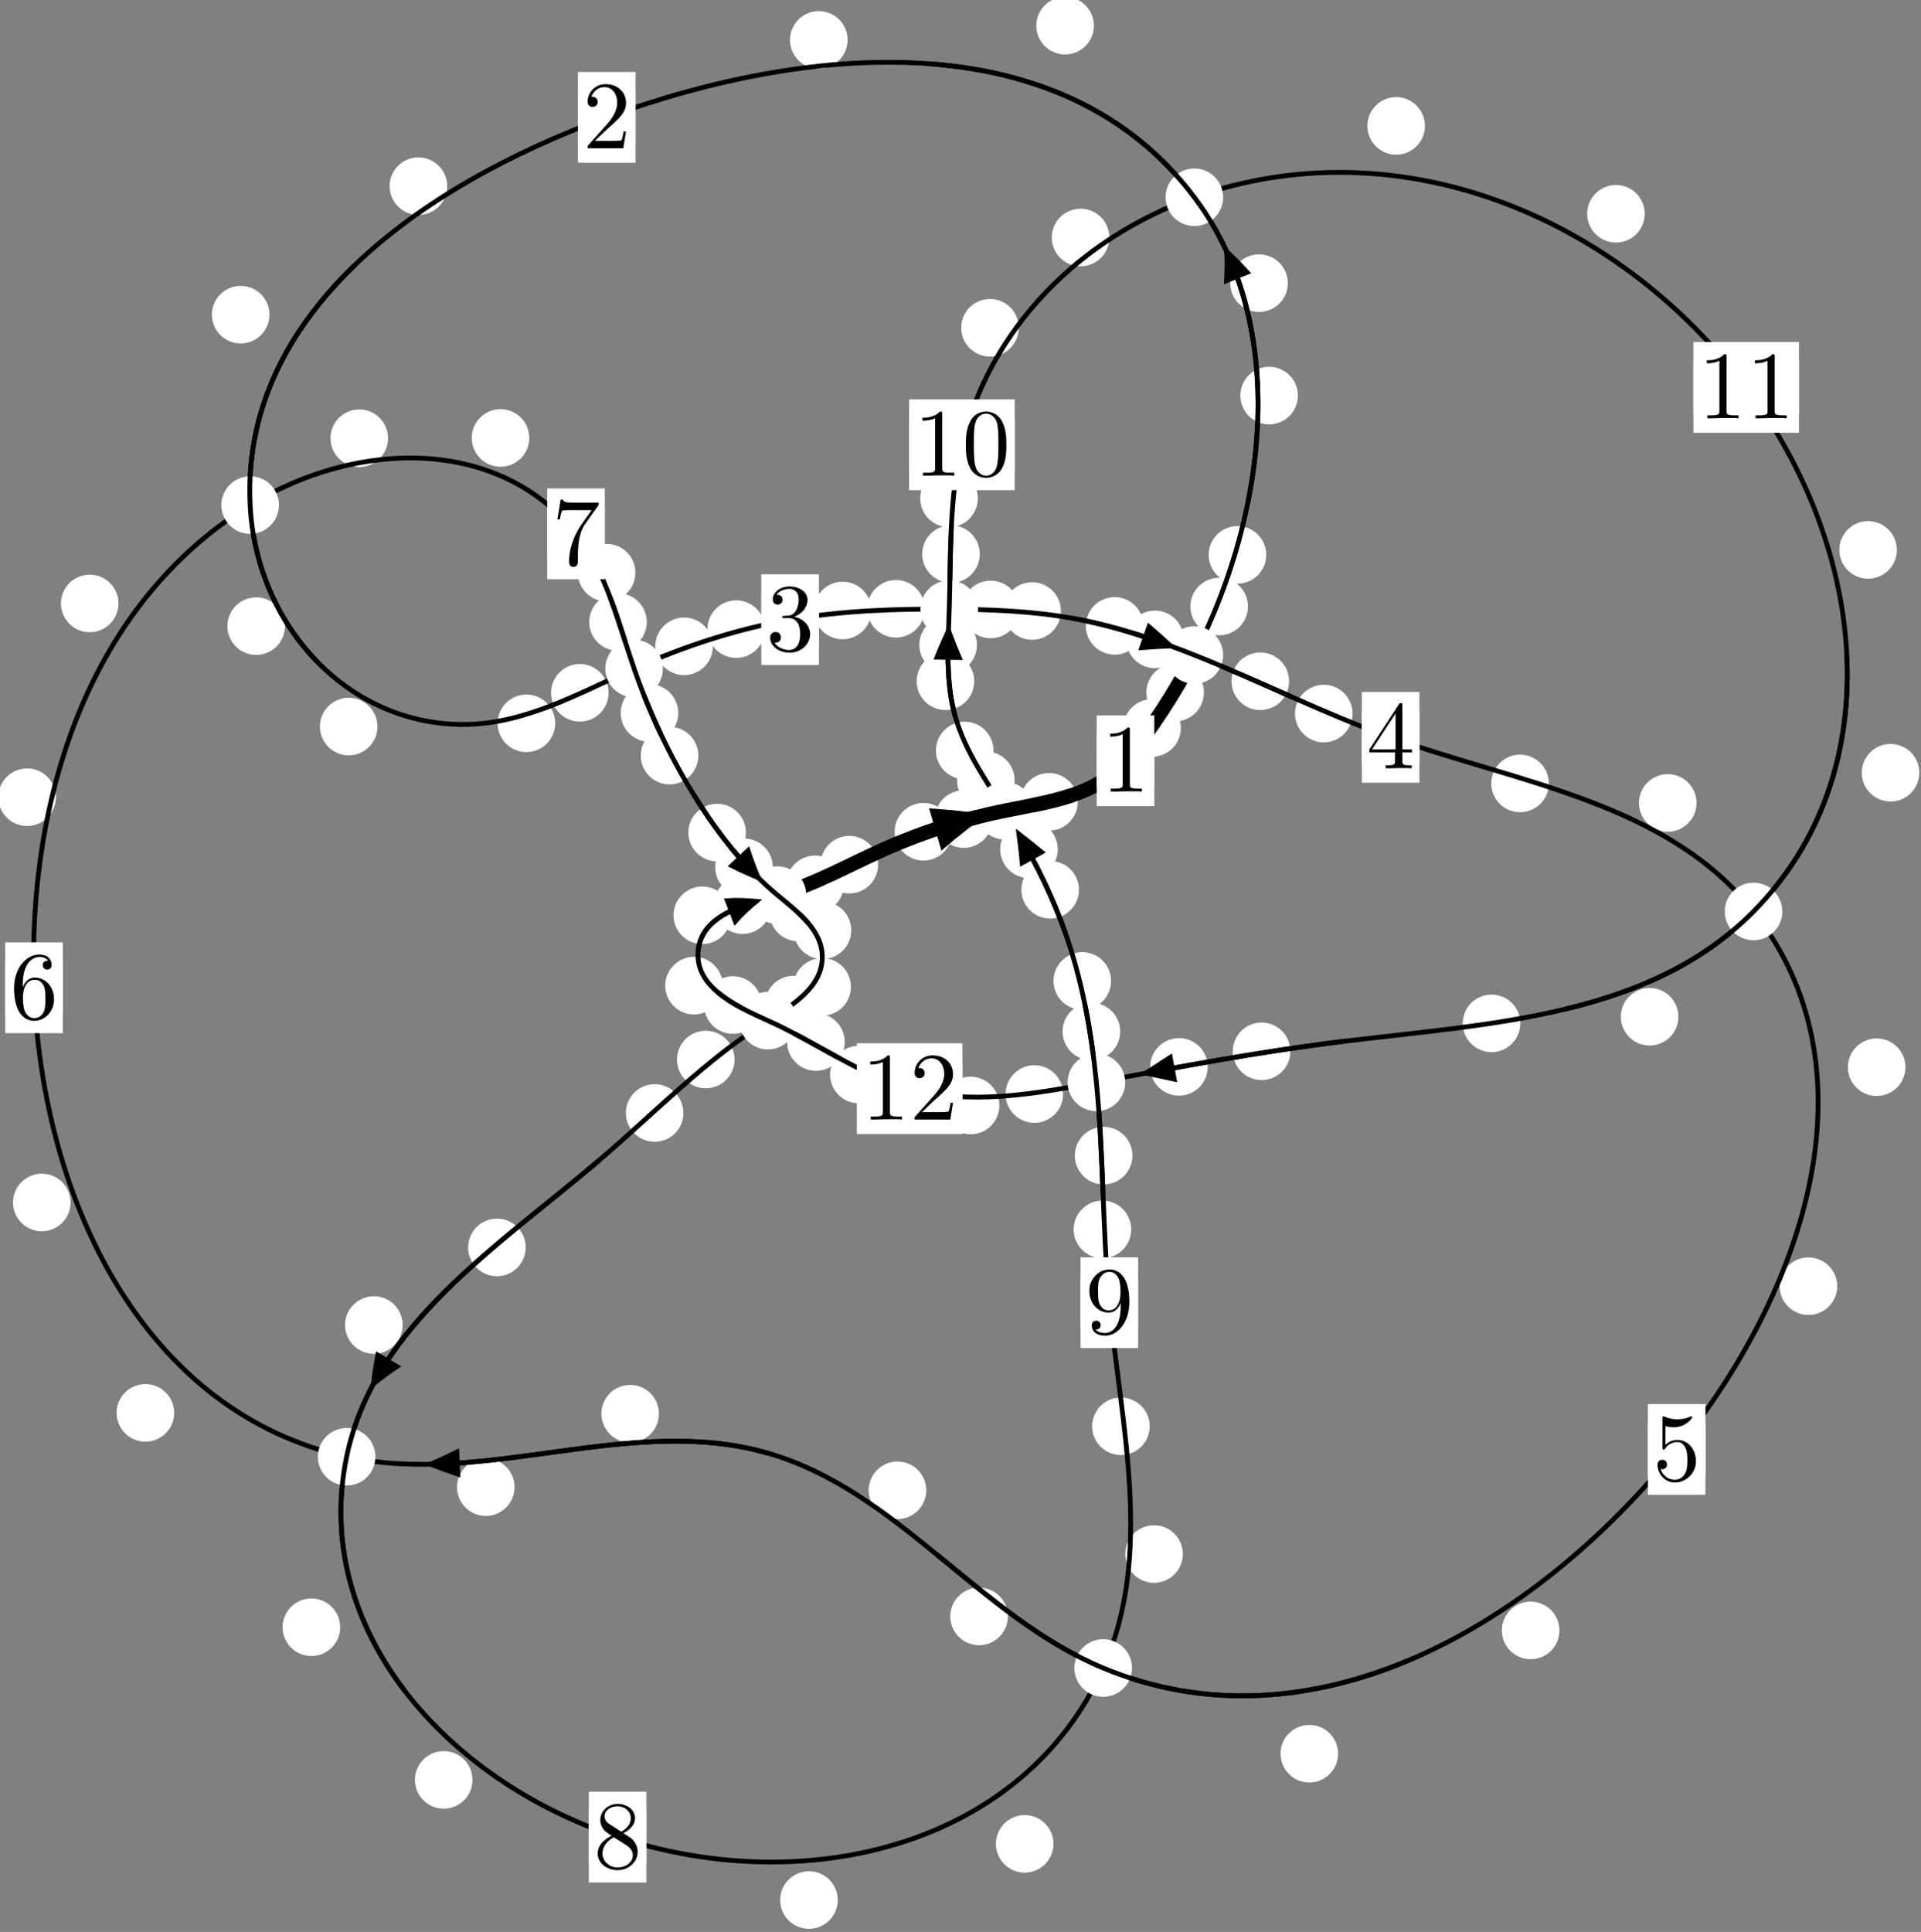 <?xml version="1.0"?>
<!-- Created by MetaPost 1.999 on 2021.07.06:0002 -->
<svg version="1.1" xmlns="http://www.w3.org/2000/svg" xmlns:xlink="http://www.w3.org/1999/xlink" width="199.444" height="200.556" viewBox="0 0 199.444 200.556">
<rect x="0" y="0" width="199.444" height="200.556" fill="#808080" stroke="none"/>
<!-- Original BoundingBox: -124.175262 -132.232819 75.269058 68.323105 -->
  <defs>
    <g transform="scale(0.01,0.01)" id="GLYPHcmr10_48">
      <path style="fill-rule: evenodd;" d="M460 -320C460 -400,455 -480,420 -554C374 -650,292 -666,250 -666C190 -666,117 -640,76 -547C44 -478,39 -400,39 -320C39 -245,43 -155,84 -79C127 2,200 22,249 22C303 22,379 1,423 -94C455 -163,460 -241,460 -320M249 -0C210 -0,151 -25,133 -121C122 -181,122 -273,122 -332C122 -396,122 -462,130 -516C149 -635,224 -644,249 -644C282 -644,348 -626,367 -527C377 -471,377 -395,377 -332C377 -257,377 -189,366 -125C351 -30,294 -0,249 -0"></path>
    </g>
    <g transform="scale(0.01,0.01)" id="GLYPHcmr10_49">
      <path style="fill-rule: evenodd;" d="M294 -640C294 -664,294 -666,271 -666C209 -602,121 -602,89 -602L89 -571C109 -571,168 -571,220 -597L220 -79C220 -43,217 -31,127 -31L95 -31L95 -0L257 -0L130 -3L217 -3L257 -3L297 -3L384 -3L419 -0L419 -31L387 -31C297 -31,294 -42,294 -79"></path>
    </g>
    <g transform="scale(0.01,0.01)" id="GLYPHcmr10_50">
      <path style="fill-rule: evenodd;" d="M127 -77L233 -180C389 -318,449 -372,449 -472C449 -586,359 -666,237 -666C124 -666,50 -574,50 -485C50 -429,100 -429,103 -429C120 -429,155 -441,155 -482C155 -508,137 -534,102 -534C94 -534,92 -534,89 -533C112 -598,166 -635,224 -635C315 -635,358 -554,358 -472C358 -392,308 -313,253 -251L61 -37C50 -26,50 -24,50 -0L421 -0L449 -174L424 -174C419 -144,412 -100,402 -85C395 -77,329 -77,307 -77"></path>
    </g>
    <g transform="scale(0.01,0.01)" id="GLYPHcmr10_51">
      <path style="fill-rule: evenodd;" d="M290 -352C372 -379,430 -449,430 -528C430 -610,342 -666,246 -666C145 -666,69 -606,69 -530C69 -497,91 -478,120 -478C151 -478,171 -500,171 -529C171 -579,124 -579,109 -579C140 -628,206 -641,242 -641C283 -641,338 -619,338 -529C338 -517,336 -459,310 -415C280 -367,246 -364,221 -363C213 -362,189 -360,182 -360C174 -359,167 -358,167 -348C167 -337,174 -337,191 -337L235 -337C317 -337,354 -269,354 -171C354 -35,285 -6,241 -6C198 -6,123 -23,88 -82C123 -77,154 -99,154 -137C154 -173,127 -193,98 -193C74 -193,42 -179,42 -135C42 -44,135 22,244 22C366 22,457 -69,457 -171C457 -253,394 -331,290 -352"></path>
    </g>
    <g transform="scale(0.01,0.01)" id="GLYPHcmr10_52">
      <path style="fill-rule: evenodd;" d="M294 -165L294 -78C294 -42,292 -31,218 -31L197 -31L197 -0L332 -0L238 -3L290 -3L332 -3L374 -3L427 -3L468 -0L468 -31L447 -31C373 -31,371 -42,371 -78L371 -165L471 -165L471 -196L371 -196L371 -651C371 -671,371 -677,355 -677C346 -677,343 -677,335 -665L28 -196L28 -165M300 -196L56 -196L300 -569"></path>
    </g>
    <g transform="scale(0.01,0.01)" id="GLYPHcmr10_53">
      <path style="fill-rule: evenodd;" d="M449 -201C449 -320,367 -420,259 -420C211 -420,168 -404,132 -369L132 -564C152 -558,185 -551,217 -551C340 -551,410 -642,410 -655C410 -661,407 -666,400 -666C399 -666,397 -666,392 -663C372 -654,323 -634,256 -634C216 -634,170 -641,123 -662C115 -665,113 -665,111 -665C101 -665,101 -657,101 -641L101 -345C101 -327,101 -319,115 -319C122 -319,124 -322,128 -328C139 -344,176 -398,257 -398C309 -398,334 -352,342 -334C358 -297,360 -258,360 -208C360 -173,360 -113,336 -71C312 -32,275 -6,229 -6C156 -6,99 -59,82 -118C85 -117,88 -116,99 -116C132 -116,149 -141,149 -165C149 -189,132 -214,99 -214C85 -214,50 -207,50 -161C50 -75,119 22,231 22C347 22,449 -74,449 -201"></path>
    </g>
    <g transform="scale(0.01,0.01)" id="GLYPHcmr10_54">
      <path style="fill-rule: evenodd;" d="M132 -328L132 -352C132 -605,256 -641,307 -641C331 -641,373 -635,395 -601C380 -601,340 -601,340 -556C340 -525,364 -510,386 -510C402 -510,432 -519,432 -558C432 -618,388 -666,305 -666C177 -666,42 -537,42 -316C42 -49,158 22,251 22C362 22,457 -72,457 -204C457 -331,368 -427,257 -427C189 -427,152 -376,132 -328M251 -6C188 -6,158 -66,152 -81C134 -128,134 -208,134 -226C134 -304,166 -404,256 -404C272 -404,318 -404,349 -342C367 -305,367 -254,367 -205C367 -157,367 -107,350 -71C320 -11,274 -6,251 -6"></path>
    </g>
    <g transform="scale(0.01,0.01)" id="GLYPHcmr10_55">
      <path style="fill-rule: evenodd;" d="M476 -609C485 -621,485 -623,485 -644L242 -644C120 -644,118 -657,114 -676L89 -676L56 -470L81 -470C84 -486,93 -549,106 -561C113 -567,191 -567,204 -567L411 -567C400 -551,321 -442,299 -409C209 -274,176 -135,176 -33C176 -23,176 22,222 22C268 22,268 -23,268 -33L268 -84C268 -139,271 -194,279 -248C283 -271,297 -357,341 -419"></path>
    </g>
    <g transform="scale(0.01,0.01)" id="GLYPHcmr10_56">
      <path style="fill-rule: evenodd;" d="M163 -457C117 -487,113 -521,113 -538C113 -599,178 -641,249 -641C322 -641,386 -589,386 -517C386 -460,347 -412,287 -377M309 -362C381 -399,430 -451,430 -517C430 -609,341 -666,250 -666C150 -666,69 -592,69 -499C69 -481,71 -436,113 -389C124 -377,161 -352,186 -335C128 -306,42 -250,42 -151C42 -45,144 22,249 22C362 22,457 -61,457 -168C457 -204,446 -249,408 -291C389 -312,373 -322,309 -362M209 -320L332 -242C360 -223,407 -193,407 -132C407 -58,332 -6,250 -6C164 -6,92 -68,92 -151C92 -209,124 -273,209 -320"></path>
    </g>
    <g transform="scale(0.01,0.01)" id="GLYPHcmr10_57">
      <path style="fill-rule: evenodd;" d="M367 -318L367 -286C367 -52,263 -6,205 -6C188 -6,134 -8,107 -42C151 -42,159 -71,159 -88C159 -119,135 -134,113 -134C97 -134,67 -125,67 -86C67 -19,121 22,206 22C335 22,457 -114,457 -329C457 -598,342 -666,253 -666C198 -666,149 -648,106 -603C65 -558,42 -516,42 -441C42 -316,130 -218,242 -218C303 -218,344 -260,367 -318M243 -241C227 -241,181 -241,150 -304C132 -341,132 -391,132 -440C132 -494,132 -541,153 -578C180 -628,218 -641,253 -641C299 -641,332 -607,349 -562C361 -530,365 -467,365 -421C365 -338,331 -241,243 -241"></path>
    </g>
  </defs>
  <path d="M122.598 75.571C122.598 74.778,122.284 74.018,121.723 73.458C121.163 72.897,120.402 72.582,119.61 72.582C118.817 72.582,118.057 72.897,117.496 73.458C116.936 74.018,116.621 74.778,116.621 75.571C116.621 76.364,116.936 77.124,117.496 77.684C118.057 78.245,118.817 78.56,119.61 78.56C120.402 78.56,121.163 78.245,121.723 77.684C122.284 77.124,122.598 76.364,122.598 75.571Z" style="fill: rgb(100%,100%,100%);stroke: none;"></path>
  <path d="M119.843 78.971C119.843 78.178,119.529 77.418,118.968 76.858C118.408 76.297,117.647 75.982,116.855 75.982C116.062 75.982,115.302 76.297,114.741 76.858C114.181 77.418,113.866 78.178,113.866 78.971C113.866 79.764,114.181 80.524,114.741 81.084C115.302 81.645,116.062 81.96,116.855 81.96C117.647 81.96,118.408 81.645,118.968 81.084C119.529 80.524,119.843 79.764,119.843 78.971Z" style="fill: rgb(100%,100%,100%);stroke: none;"></path>
  <path d="M129.57 62.963C129.57 62.17,129.255 61.41,128.695 60.849C128.134 60.289,127.374 59.974,126.581 59.974C125.789 59.974,125.029 60.289,124.468 60.849C123.908 61.41,123.593 62.17,123.593 62.963C123.593 63.755,123.908 64.515,124.468 65.076C125.029 65.636,125.789 65.951,126.581 65.951C127.374 65.951,128.134 65.636,128.695 65.076C129.255 64.515,129.57 63.755,129.57 62.963Z" style="fill: rgb(100%,100%,100%);stroke: none;"></path>
  <path d="M124.993 71.894C124.993 71.102,124.678 70.342,124.118 69.781C123.557 69.221,122.797 68.906,122.004 68.906C121.212 68.906,120.452 69.221,119.891 69.781C119.331 70.342,119.016 71.102,119.016 71.894C119.016 72.687,119.331 73.447,119.891 74.008C120.452 74.568,121.212 74.883,122.004 74.883C122.797 74.883,123.557 74.568,124.118 74.008C124.678 73.447,124.993 72.687,124.993 71.894Z" style="fill: rgb(100%,100%,100%);stroke: none;"></path>
  <path d="M134.753 41.064C134.753 40.272,134.439 39.511,133.878 38.951C133.318 38.39,132.557 38.076,131.765 38.076C130.972 38.076,130.212 38.39,129.651 38.951C129.091 39.511,128.776 40.272,128.776 41.064C128.776 41.857,129.091 42.617,129.651 43.178C130.212 43.738,130.972 44.053,131.765 44.053C132.557 44.053,133.318 43.738,133.878 43.178C134.439 42.617,134.753 41.857,134.753 41.064Z" style="fill: rgb(100%,100%,100%);stroke: none;"></path>
  <path d="M131.465 57.6C131.465 56.807,131.15 56.047,130.589 55.487C130.029 54.926,129.269 54.611,128.476 54.611C127.683 54.611,126.923 54.926,126.363 55.487C125.802 56.047,125.487 56.807,125.487 57.6C125.487 58.393,125.802 59.153,126.363 59.713C126.923 60.274,127.683 60.589,128.476 60.589C129.269 60.589,130.029 60.274,130.589 59.713C131.15 59.153,131.465 58.393,131.465 57.6Z" style="fill: rgb(100%,100%,100%);stroke: none;"></path>
  <path d="M113.57 2.666C113.57 1.873,113.255 1.113,112.695 0.552C112.135 -0.008,111.374 -0.323,110.582 -0.323C109.789 -0.323,109.029 -0.008,108.468 0.552C107.908 1.113,107.593 1.873,107.593 2.666C107.593 3.458,107.908 4.218,108.468 4.779C109.029 5.339,109.789 5.654,110.582 5.654C111.374 5.654,112.135 5.339,112.695 4.779C113.255 4.218,113.57 3.458,113.57 2.666Z" style="fill: rgb(100%,100%,100%);stroke: none;"></path>
  <path d="M133.705 29.394C133.705 28.601,133.39 27.841,132.83 27.281C132.269 26.72,131.509 26.405,130.716 26.405C129.924 26.405,129.164 26.72,128.603 27.281C128.043 27.841,127.728 28.601,127.728 29.394C127.728 30.187,128.043 30.947,128.603 31.507C129.164 32.068,129.924 32.383,130.716 32.383C131.509 32.383,132.269 32.068,132.83 31.507C133.39 30.947,133.705 30.187,133.705 29.394Z" style="fill: rgb(100%,100%,100%);stroke: none;"></path>
  <path d="M46.43 19.327C46.43 18.534,46.115 17.774,45.554 17.213C44.994 16.653,44.234 16.338,43.441 16.338C42.648 16.338,41.888 16.653,41.328 17.213C40.767 17.774,40.452 18.534,40.452 19.327C40.452 20.119,40.767 20.879,41.328 21.44C41.888 22,42.648 22.315,43.441 22.315C44.234 22.315,44.994 22,45.554 21.44C46.115 20.879,46.43 20.119,46.43 19.327Z" style="fill: rgb(100%,100%,100%);stroke: none;"></path>
  <path d="M87.999 4.142C87.999 3.349,87.684 2.589,87.124 2.028C86.563 1.468,85.803 1.153,85.011 1.153C84.218 1.153,83.458 1.468,82.897 2.028C82.337 2.589,82.022 3.349,82.022 4.142C82.022 4.934,82.337 5.694,82.897 6.255C83.458 6.815,84.218 7.13,85.011 7.13C85.803 7.13,86.563 6.815,87.124 6.255C87.684 5.694,87.999 4.934,87.999 4.142Z" style="fill: rgb(100%,100%,100%);stroke: none;"></path>
  <path d="M29.587 64.999C29.587 64.207,29.272 63.447,28.711 62.886C28.151 62.326,27.391 62.011,26.598 62.011C25.805 62.011,25.045 62.326,24.485 62.886C23.924 63.447,23.609 64.207,23.609 64.999C23.609 65.792,23.924 66.552,24.485 67.113C25.045 67.673,25.805 67.988,26.598 67.988C27.391 67.988,28.151 67.673,28.711 67.113C29.272 66.552,29.587 65.792,29.587 64.999Z" style="fill: rgb(100%,100%,100%);stroke: none;"></path>
  <path d="M27.978 32.666C27.978 31.873,27.663 31.113,27.102 30.552C26.542 29.992,25.782 29.677,24.989 29.677C24.196 29.677,23.436 29.992,22.876 30.552C22.315 31.113,22 31.873,22 32.666C22 33.458,22.315 34.219,22.876 34.779C23.436 35.34,24.196 35.655,24.989 35.655C25.782 35.655,26.542 35.34,27.102 34.779C27.663 34.219,27.978 33.458,27.978 32.666Z" style="fill: rgb(100%,100%,100%);stroke: none;"></path>
  <path d="M57.642 75.087C57.642 74.294,57.327 73.534,56.766 72.974C56.206 72.413,55.446 72.098,54.653 72.098C53.86 72.098,53.1 72.413,52.54 72.974C51.979 73.534,51.664 74.294,51.664 75.087C51.664 75.88,51.979 76.64,52.54 77.2C53.1 77.761,53.86 78.076,54.653 78.076C55.446 78.076,56.206 77.761,56.766 77.2C57.327 76.64,57.642 75.88,57.642 75.087Z" style="fill: rgb(100%,100%,100%);stroke: none;"></path>
  <path d="M39.191 75.423C39.191 74.631,38.876 73.87,38.316 73.31C37.755 72.75,36.995 72.435,36.202 72.435C35.41 72.435,34.65 72.75,34.089 73.31C33.529 73.87,33.214 74.631,33.214 75.423C33.214 76.216,33.529 76.976,34.089 77.537C34.65 78.097,35.41 78.412,36.202 78.412C36.995 78.412,37.755 78.097,38.316 77.537C38.876 76.976,39.191 76.216,39.191 75.423Z" style="fill: rgb(100%,100%,100%);stroke: none;"></path>
  <path d="M74.012 67.096C74.012 66.303,73.697 65.543,73.137 64.983C72.576 64.422,71.816 64.107,71.023 64.107C70.231 64.107,69.47 64.422,68.91 64.983C68.349 65.543,68.034 66.303,68.034 67.096C68.034 67.889,68.349 68.649,68.91 69.209C69.47 69.77,70.231 70.085,71.023 70.085C71.816 70.085,72.576 69.77,73.137 69.209C73.697 68.649,74.012 67.889,74.012 67.096Z" style="fill: rgb(100%,100%,100%);stroke: none;"></path>
  <path d="M63.187 71.921C63.187 71.128,62.872 70.368,62.312 69.808C61.751 69.247,60.991 68.932,60.198 68.932C59.406 68.932,58.646 69.247,58.085 69.808C57.525 70.368,57.21 71.128,57.21 71.921C57.21 72.714,57.525 73.474,58.085 74.034C58.646 74.595,59.406 74.91,60.198 74.91C60.991 74.91,61.751 74.595,62.312 74.034C62.872 73.474,63.187 72.714,63.187 71.921Z" style="fill: rgb(100%,100%,100%);stroke: none;"></path>
  <path d="M90.47 63.374C90.47 62.582,90.155 61.821,89.594 61.261C89.034 60.701,88.274 60.386,87.481 60.386C86.688 60.386,85.928 60.701,85.368 61.261C84.807 61.821,84.492 62.582,84.492 63.374C84.492 64.167,84.807 64.927,85.368 65.488C85.928 66.048,86.688 66.363,87.481 66.363C88.274 66.363,89.034 66.048,89.594 65.488C90.155 64.927,90.47 64.167,90.47 63.374Z" style="fill: rgb(100%,100%,100%);stroke: none;"></path>
  <path d="M79.426 65.31C79.426 64.517,79.111 63.757,78.551 63.196C77.99 62.636,77.23 62.321,76.438 62.321C75.645 62.321,74.885 62.636,74.324 63.196C73.764 63.757,73.449 64.517,73.449 65.31C73.449 66.102,73.764 66.863,74.324 67.423C74.885 67.983,75.645 68.298,76.438 68.298C77.23 68.298,77.99 67.983,78.551 67.423C79.111 66.863,79.426 66.102,79.426 65.31Z" style="fill: rgb(100%,100%,100%);stroke: none;"></path>
  <path d="M105.841 63.267C105.841 62.474,105.526 61.714,104.965 61.154C104.405 60.593,103.645 60.278,102.852 60.278C102.059 60.278,101.299 60.593,100.739 61.154C100.178 61.714,99.863 62.474,99.863 63.267C99.863 64.06,100.178 64.82,100.739 65.38C101.299 65.941,102.059 66.256,102.852 66.256C103.645 66.256,104.405 65.941,104.965 65.38C105.526 64.82,105.841 64.06,105.841 63.267Z" style="fill: rgb(100%,100%,100%);stroke: none;"></path>
  <path d="M96.013 63.197C96.013 62.405,95.698 61.645,95.137 61.084C94.577 60.524,93.817 60.209,93.024 60.209C92.231 60.209,91.471 60.524,90.911 61.084C90.35 61.645,90.035 62.405,90.035 63.197C90.035 63.99,90.35 64.75,90.911 65.311C91.471 65.871,92.231 66.186,93.024 66.186C93.817 66.186,94.577 65.871,95.137 65.311C95.698 64.75,96.013 63.99,96.013 63.197Z" style="fill: rgb(100%,100%,100%);stroke: none;"></path>
  <path d="M118.712 64.974C118.712 64.181,118.397 63.421,117.837 62.86C117.276 62.3,116.516 61.985,115.723 61.985C114.931 61.985,114.171 62.3,113.61 62.86C113.05 63.421,112.735 64.181,112.735 64.974C112.735 65.766,113.05 66.526,113.61 67.087C114.171 67.647,114.931 67.962,115.723 67.962C116.516 67.962,117.276 67.647,117.837 67.087C118.397 66.526,118.712 65.766,118.712 64.974Z" style="fill: rgb(100%,100%,100%);stroke: none;"></path>
  <path d="M110.148 63.428C110.148 62.635,109.833 61.875,109.273 61.315C108.712 60.754,107.952 60.439,107.159 60.439C106.367 60.439,105.607 60.754,105.046 61.315C104.486 61.875,104.171 62.635,104.171 63.428C104.171 64.221,104.486 64.981,105.046 65.541C105.607 66.102,106.367 66.417,107.159 66.417C107.952 66.417,108.712 66.102,109.273 65.541C109.833 64.981,110.148 64.221,110.148 63.428Z" style="fill: rgb(100%,100%,100%);stroke: none;"></path>
  <path d="M133.837 70.722C133.837 69.929,133.522 69.169,132.962 68.609C132.401 68.048,131.641 67.733,130.848 67.733C130.056 67.733,129.296 68.048,128.735 68.609C128.175 69.169,127.86 69.929,127.86 70.722C127.86 71.515,128.175 72.275,128.735 72.835C129.296 73.396,130.056 73.711,130.848 73.711C131.641 73.711,132.401 73.396,132.962 72.835C133.522 72.275,133.837 71.515,133.837 70.722Z" style="fill: rgb(100%,100%,100%);stroke: none;"></path>
  <path d="M122.899 66.375C122.899 65.582,122.584 64.822,122.023 64.261C121.463 63.701,120.703 63.386,119.91 63.386C119.117 63.386,118.357 63.701,117.797 64.261C117.236 64.822,116.921 65.582,116.921 66.375C116.921 67.167,117.236 67.927,117.797 68.488C118.357 69.048,119.117 69.363,119.91 69.363C120.703 69.363,121.463 69.048,122.023 68.488C122.584 67.927,122.899 67.167,122.899 66.375Z" style="fill: rgb(100%,100%,100%);stroke: none;"></path>
  <path d="M160.806 81.329C160.806 80.536,160.491 79.776,159.931 79.216C159.371 78.655,158.61 78.34,157.818 78.34C157.025 78.34,156.265 78.655,155.704 79.216C155.144 79.776,154.829 80.536,154.829 81.329C154.829 82.122,155.144 82.882,155.704 83.442C156.265 84.003,157.025 84.318,157.818 84.318C158.61 84.318,159.371 84.003,159.931 83.442C160.491 82.882,160.806 82.122,160.806 81.329Z" style="fill: rgb(100%,100%,100%);stroke: none;"></path>
  <path d="M140.426 74.075C140.426 73.282,140.111 72.522,139.551 71.961C138.991 71.401,138.23 71.086,137.438 71.086C136.645 71.086,135.885 71.401,135.324 71.961C134.764 72.522,134.449 73.282,134.449 74.075C134.449 74.867,134.764 75.628,135.324 76.188C135.885 76.749,136.645 77.064,137.438 77.064C138.23 77.064,138.991 76.749,139.551 76.188C140.111 75.628,140.426 74.867,140.426 74.075Z" style="fill: rgb(100%,100%,100%);stroke: none;"></path>
  <path d="M197.83 110.786C197.83 109.994,197.515 109.234,196.954 108.673C196.394 108.113,195.634 107.798,194.841 107.798C194.048 107.798,193.288 108.113,192.728 108.673C192.167 109.234,191.852 109.994,191.852 110.786C191.852 111.579,192.167 112.339,192.728 112.9C193.288 113.46,194.048 113.775,194.841 113.775C195.634 113.775,196.394 113.46,196.954 112.9C197.515 112.339,197.83 111.579,197.83 110.786Z" style="fill: rgb(100%,100%,100%);stroke: none;"></path>
  <path d="M176.138 83.354C176.138 82.561,175.823 81.801,175.263 81.241C174.702 80.68,173.942 80.365,173.15 80.365C172.357 80.365,171.597 80.68,171.036 81.241C170.476 81.801,170.161 82.561,170.161 83.354C170.161 84.147,170.476 84.907,171.036 85.467C171.597 86.028,172.357 86.343,173.15 86.343C173.942 86.343,174.702 86.028,175.263 85.467C175.823 84.907,176.138 84.147,176.138 83.354Z" style="fill: rgb(100%,100%,100%);stroke: none;"></path>
  <path d="M161.904 169.254C161.904 168.462,161.589 167.702,161.028 167.141C160.468 166.581,159.708 166.266,158.915 166.266C158.122 166.266,157.362 166.581,156.802 167.141C156.241 167.702,155.926 168.462,155.926 169.254C155.926 170.047,156.241 170.807,156.802 171.368C157.362 171.928,158.122 172.243,158.915 172.243C159.708 172.243,160.468 171.928,161.028 171.368C161.589 170.807,161.904 170.047,161.904 169.254Z" style="fill: rgb(100%,100%,100%);stroke: none;"></path>
  <path d="M190.746 133.521C190.746 132.728,190.431 131.968,189.87 131.407C189.31 130.847,188.55 130.532,187.757 130.532C186.964 130.532,186.204 130.847,185.644 131.407C185.083 131.968,184.768 132.728,184.768 133.521C184.768 134.313,185.083 135.073,185.644 135.634C186.204 136.194,186.964 136.509,187.757 136.509C188.55 136.509,189.31 136.194,189.87 135.634C190.431 135.073,190.746 134.313,190.746 133.521Z" style="fill: rgb(100%,100%,100%);stroke: none;"></path>
  <path d="M104.638 167.799C104.638 167.006,104.323 166.246,103.763 165.686C103.202 165.125,102.442 164.81,101.649 164.81C100.857 164.81,100.097 165.125,99.536 165.686C98.976 166.246,98.661 167.006,98.661 167.799C98.661 168.592,98.976 169.352,99.536 169.912C100.097 170.473,100.857 170.788,101.649 170.788C102.442 170.788,103.202 170.473,103.763 169.912C104.323 169.352,104.638 168.592,104.638 167.799Z" style="fill: rgb(100%,100%,100%);stroke: none;"></path>
  <path d="M138.926 182.052C138.926 181.259,138.611 180.499,138.05 179.939C137.49 179.378,136.73 179.063,135.937 179.063C135.144 179.063,134.384 179.378,133.824 179.939C133.263 180.499,132.948 181.259,132.948 182.052C132.948 182.845,133.263 183.605,133.824 184.165C134.384 184.726,135.144 185.041,135.937 185.041C136.73 185.041,137.49 184.726,138.05 184.165C138.611 183.605,138.926 182.845,138.926 182.052Z" style="fill: rgb(100%,100%,100%);stroke: none;"></path>
  <path d="M68.415 146.757C68.415 145.965,68.1 145.204,67.54 144.644C66.979 144.083,66.219 143.769,65.427 143.769C64.634 143.769,63.874 144.083,63.313 144.644C62.753 145.204,62.438 145.965,62.438 146.757C62.438 147.55,62.753 148.31,63.313 148.871C63.874 149.431,64.634 149.746,65.427 149.746C66.219 149.746,66.979 149.431,67.54 148.871C68.1 148.31,68.415 147.55,68.415 146.757Z" style="fill: rgb(100%,100%,100%);stroke: none;"></path>
  <path d="M96.168 154.708C96.168 153.916,95.853 153.155,95.292 152.595C94.732 152.034,93.972 151.72,93.179 151.72C92.386 151.72,91.626 152.034,91.066 152.595C90.505 153.155,90.19 153.916,90.19 154.708C90.19 155.501,90.505 156.261,91.066 156.822C91.626 157.382,92.386 157.697,93.179 157.697C93.972 157.697,94.732 157.382,95.292 156.822C95.853 156.261,96.168 155.501,96.168 154.708Z" style="fill: rgb(100%,100%,100%);stroke: none;"></path>
  <path d="M18.083 146.67C18.083 145.877,17.768 145.117,17.208 144.557C16.647 143.996,15.887 143.681,15.095 143.681C14.302 143.681,13.542 143.996,12.981 144.557C12.421 145.117,12.106 145.877,12.106 146.67C12.106 147.463,12.421 148.223,12.981 148.783C13.542 149.344,14.302 149.659,15.095 149.659C15.887 149.659,16.647 149.344,17.208 148.783C17.768 148.223,18.083 147.463,18.083 146.67Z" style="fill: rgb(100%,100%,100%);stroke: none;"></path>
  <path d="M53.424 154.382C53.424 153.589,53.109 152.829,52.548 152.269C51.988 151.708,51.228 151.393,50.435 151.393C49.642 151.393,48.882 151.708,48.322 152.269C47.761 152.829,47.446 153.589,47.446 154.382C47.446 155.175,47.761 155.935,48.322 156.495C48.882 157.056,49.642 157.371,50.435 157.371C51.228 157.371,51.988 157.056,52.548 156.495C53.109 155.935,53.424 155.175,53.424 154.382Z" style="fill: rgb(100%,100%,100%);stroke: none;"></path>
  <path d="M5.802 82.762C5.802 81.969,5.487 81.209,4.927 80.648C4.366 80.088,3.606 79.773,2.813 79.773C2.021 79.773,1.261 80.088,0.7 80.648C0.14 81.209,-0.175 81.969,-0.175 82.762C-0.175 83.554,0.14 84.315,0.7 84.875C1.261 85.436,2.021 85.75,2.813 85.75C3.606 85.75,4.366 85.436,4.927 84.875C5.487 84.315,5.802 83.554,5.802 82.762Z" style="fill: rgb(100%,100%,100%);stroke: none;"></path>
  <path d="M7.328 124.83C7.328 124.038,7.013 123.277,6.453 122.717C5.892 122.156,5.132 121.842,4.339 121.842C3.547 121.842,2.787 122.156,2.226 122.717C1.666 123.277,1.351 124.038,1.351 124.83C1.351 125.623,1.666 126.383,2.226 126.944C2.787 127.504,3.547 127.819,4.339 127.819C5.132 127.819,5.892 127.504,6.453 126.944C7.013 126.383,7.328 125.623,7.328 124.83Z" style="fill: rgb(100%,100%,100%);stroke: none;"></path>
  <path d="M40.29 45.494C40.29 44.701,39.975 43.941,39.415 43.381C38.854 42.82,38.094 42.505,37.302 42.505C36.509 42.505,35.749 42.82,35.188 43.381C34.628 43.941,34.313 44.701,34.313 45.494C34.313 46.287,34.628 47.047,35.188 47.607C35.749 48.168,36.509 48.483,37.302 48.483C38.094 48.483,38.854 48.168,39.415 47.607C39.975 47.047,40.29 46.287,40.29 45.494Z" style="fill: rgb(100%,100%,100%);stroke: none;"></path>
  <path d="M12.304 62.642C12.304 61.849,11.989 61.089,11.429 60.529C10.868 59.968,10.108 59.653,9.316 59.653C8.523 59.653,7.763 59.968,7.202 60.529C6.642 61.089,6.327 61.849,6.327 62.642C6.327 63.435,6.642 64.195,7.202 64.755C7.763 65.316,8.523 65.631,9.316 65.631C10.108 65.631,10.868 65.316,11.429 64.755C11.989 64.195,12.304 63.435,12.304 62.642Z" style="fill: rgb(100%,100%,100%);stroke: none;"></path>
  <path d="M65.969 59.45C65.969 58.657,65.654 57.897,65.094 57.337C64.533 56.776,63.773 56.461,62.98 56.461C62.188 56.461,61.428 56.776,60.867 57.337C60.307 57.897,59.992 58.657,59.992 59.45C59.992 60.243,60.307 61.003,60.867 61.563C61.428 62.124,62.188 62.439,62.98 62.439C63.773 62.439,64.533 62.124,65.094 61.563C65.654 61.003,65.969 60.243,65.969 59.45Z" style="fill: rgb(100%,100%,100%);stroke: none;"></path>
  <path d="M54.956 45.463C54.956 44.671,54.641 43.911,54.081 43.35C53.52 42.79,52.76 42.475,51.967 42.475C51.175 42.475,50.415 42.79,49.854 43.35C49.294 43.911,48.979 44.671,48.979 45.463C48.979 46.256,49.294 47.016,49.854 47.577C50.415 48.137,51.175 48.452,51.967 48.452C52.76 48.452,53.52 48.137,54.081 47.577C54.641 47.016,54.956 46.256,54.956 45.463Z" style="fill: rgb(100%,100%,100%);stroke: none;"></path>
  <path d="M70.419 74.016C70.419 73.223,70.104 72.463,69.544 71.903C68.983 71.342,68.223 71.027,67.43 71.027C66.638 71.027,65.877 71.342,65.317 71.903C64.756 72.463,64.441 73.223,64.441 74.016C64.441 74.809,64.756 75.569,65.317 76.129C65.877 76.69,66.638 77.005,67.43 77.005C68.223 77.005,68.983 76.69,69.544 76.129C70.104 75.569,70.419 74.809,70.419 74.016Z" style="fill: rgb(100%,100%,100%);stroke: none;"></path>
  <path d="M67.152 64.572C67.152 63.779,66.837 63.019,66.277 62.458C65.716 61.898,64.956 61.583,64.164 61.583C63.371 61.583,62.611 61.898,62.05 62.458C61.49 63.019,61.175 63.779,61.175 64.572C61.175 65.364,61.49 66.125,62.05 66.685C62.611 67.246,63.371 67.561,64.164 67.561C64.956 67.561,65.716 67.246,66.277 66.685C66.837 66.125,67.152 65.364,67.152 64.572Z" style="fill: rgb(100%,100%,100%);stroke: none;"></path>
  <path d="M77.445 86.431C77.445 85.639,77.13 84.878,76.569 84.318C76.009 83.757,75.249 83.443,74.456 83.443C73.663 83.443,72.903 83.757,72.343 84.318C71.782 84.878,71.467 85.639,71.467 86.431C71.467 87.224,71.782 87.984,72.343 88.545C72.903 89.105,73.663 89.42,74.456 89.42C75.249 89.42,76.009 89.105,76.569 88.545C77.13 87.984,77.445 87.224,77.445 86.431Z" style="fill: rgb(100%,100%,100%);stroke: none;"></path>
  <path d="M72.503 78.441C72.503 77.648,72.188 76.888,71.628 76.327C71.067 75.767,70.307 75.452,69.514 75.452C68.722 75.452,67.961 75.767,67.401 76.327C66.841 76.888,66.526 77.648,66.526 78.441C66.526 79.233,66.841 79.994,67.401 80.554C67.961 81.115,68.722 81.429,69.514 81.429C70.307 81.429,71.067 81.115,71.628 80.554C72.188 79.994,72.503 79.233,72.503 78.441Z" style="fill: rgb(100%,100%,100%);stroke: none;"></path>
  <path d="M85.873 94.725C85.873 93.933,85.558 93.173,84.998 92.612C84.437 92.052,83.677 91.737,82.884 91.737C82.092 91.737,81.332 92.052,80.771 92.612C80.211 93.173,79.896 93.933,79.896 94.725C79.896 95.518,80.211 96.278,80.771 96.839C81.332 97.399,82.092 97.714,82.884 97.714C83.677 97.714,84.437 97.399,84.998 96.839C85.558 96.278,85.873 95.518,85.873 94.725Z" style="fill: rgb(100%,100%,100%);stroke: none;"></path>
  <path d="M80.235 90.029C80.235 89.237,79.92 88.477,79.359 87.916C78.799 87.356,78.038 87.041,77.246 87.041C76.453 87.041,75.693 87.356,75.132 87.916C74.572 88.477,74.257 89.237,74.257 90.029C74.257 90.822,74.572 91.582,75.132 92.143C75.693 92.703,76.453 93.018,77.246 93.018C78.038 93.018,78.799 92.703,79.359 92.143C79.92 91.582,80.235 90.822,80.235 90.029Z" style="fill: rgb(100%,100%,100%);stroke: none;"></path>
  <path d="M88.344 102.447C88.344 101.654,88.029 100.894,87.469 100.334C86.908 99.773,86.148 99.458,85.356 99.458C84.563 99.458,83.803 99.773,83.242 100.334C82.682 100.894,82.367 101.654,82.367 102.447C82.367 103.24,82.682 104,83.242 104.56C83.803 105.121,84.563 105.436,85.356 105.436C86.148 105.436,86.908 105.121,87.469 104.56C88.029 104,88.344 103.24,88.344 102.447Z" style="fill: rgb(100%,100%,100%);stroke: none;"></path>
  <path d="M88.376 96.572C88.376 95.779,88.061 95.019,87.5 94.459C86.94 93.898,86.179 93.583,85.387 93.583C84.594 93.583,83.834 93.898,83.273 94.459C82.713 95.019,82.398 95.779,82.398 96.572C82.398 97.365,82.713 98.125,83.273 98.685C83.834 99.246,84.594 99.561,85.387 99.561C86.179 99.561,86.94 99.246,87.5 98.685C88.061 98.125,88.376 97.365,88.376 96.572Z" style="fill: rgb(100%,100%,100%);stroke: none;"></path>
  <path d="M76.264 109.99C76.264 109.197,75.949 108.437,75.389 107.876C74.829 107.316,74.068 107.001,73.276 107.001C72.483 107.001,71.723 107.316,71.162 107.876C70.602 108.437,70.287 109.197,70.287 109.99C70.287 110.782,70.602 111.543,71.162 112.103C71.723 112.664,72.483 112.979,73.276 112.979C74.068 112.979,74.829 112.664,75.389 112.103C75.949 111.543,76.264 110.782,76.264 109.99Z" style="fill: rgb(100%,100%,100%);stroke: none;"></path>
  <path d="M85.383 104.289C85.383 103.496,85.068 102.736,84.508 102.176C83.947 101.615,83.187 101.3,82.394 101.3C81.602 101.3,80.842 101.615,80.281 102.176C79.721 102.736,79.406 103.496,79.406 104.289C79.406 105.082,79.721 105.842,80.281 106.402C80.842 106.963,81.602 107.278,82.394 107.278C83.187 107.278,83.947 106.963,84.508 106.402C85.068 105.842,85.383 105.082,85.383 104.289Z" style="fill: rgb(100%,100%,100%);stroke: none;"></path>
  <path d="M54.58 129.495C54.58 128.703,54.265 127.942,53.705 127.382C53.144 126.822,52.384 126.507,51.591 126.507C50.799 126.507,50.039 126.822,49.478 127.382C48.918 127.942,48.603 128.703,48.603 129.495C48.603 130.288,48.918 131.048,49.478 131.609C50.039 132.169,50.799 132.484,51.591 132.484C52.384 132.484,53.144 132.169,53.705 131.609C54.265 131.048,54.58 130.288,54.58 129.495Z" style="fill: rgb(100%,100%,100%);stroke: none;"></path>
  <path d="M70.956 115.538C70.956 114.745,70.642 113.985,70.081 113.425C69.521 112.864,68.76 112.549,67.968 112.549C67.175 112.549,66.415 112.864,65.854 113.425C65.294 113.985,64.979 114.745,64.979 115.538C64.979 116.331,65.294 117.091,65.854 117.651C66.415 118.212,67.175 118.527,67.968 118.527C68.76 118.527,69.521 118.212,70.081 117.651C70.642 117.091,70.956 116.331,70.956 115.538Z" style="fill: rgb(100%,100%,100%);stroke: none;"></path>
  <path d="M35.318 168.926C35.318 168.134,35.003 167.374,34.442 166.813C33.882 166.253,33.122 165.938,32.329 165.938C31.536 165.938,30.776 166.253,30.216 166.813C29.655 167.374,29.34 168.134,29.34 168.926C29.34 169.719,29.655 170.479,30.216 171.04C30.776 171.6,31.536 171.915,32.329 171.915C33.122 171.915,33.882 171.6,34.442 171.04C35.003 170.479,35.318 169.719,35.318 168.926Z" style="fill: rgb(100%,100%,100%);stroke: none;"></path>
  <path d="M41.805 137.551C41.805 136.758,41.49 135.998,40.93 135.438C40.369 134.877,39.609 134.562,38.816 134.562C38.024 134.562,37.264 134.877,36.703 135.438C36.143 135.998,35.828 136.758,35.828 137.551C35.828 138.344,36.143 139.104,36.703 139.664C37.264 140.225,38.024 140.54,38.816 140.54C39.609 140.54,40.369 140.225,40.93 139.664C41.49 139.104,41.805 138.344,41.805 137.551Z" style="fill: rgb(100%,100%,100%);stroke: none;"></path>
  <path d="M86.977 197.244C86.977 196.451,86.663 195.691,86.102 195.131C85.542 194.57,84.781 194.255,83.989 194.255C83.196 194.255,82.436 194.57,81.875 195.131C81.315 195.691,81 196.451,81 197.244C81 198.037,81.315 198.797,81.875 199.357C82.436 199.918,83.196 200.233,83.989 200.233C84.781 200.233,85.542 199.918,86.102 199.357C86.663 198.797,86.977 198.037,86.977 197.244Z" style="fill: rgb(100%,100%,100%);stroke: none;"></path>
  <path d="M49.054 184.772C49.054 183.98,48.739 183.219,48.178 182.659C47.618 182.099,46.857 181.784,46.065 181.784C45.272 181.784,44.512 182.099,43.951 182.659C43.391 183.219,43.076 183.98,43.076 184.772C43.076 185.565,43.391 186.325,43.951 186.886C44.512 187.446,45.272 187.761,46.065 187.761C46.857 187.761,47.618 187.446,48.178 186.886C48.739 186.325,49.054 185.565,49.054 184.772Z" style="fill: rgb(100%,100%,100%);stroke: none;"></path>
  <path d="M122.805 161.324C122.805 160.531,122.49 159.771,121.93 159.21C121.369 158.65,120.609 158.335,119.816 158.335C119.024 158.335,118.263 158.65,117.703 159.21C117.142 159.771,116.828 160.531,116.828 161.324C116.828 162.116,117.142 162.876,117.703 163.437C118.263 163.997,119.024 164.312,119.816 164.312C120.609 164.312,121.369 163.997,121.93 163.437C122.49 162.876,122.805 162.116,122.805 161.324Z" style="fill: rgb(100%,100%,100%);stroke: none;"></path>
  <path d="M109.375 191.41C109.375 190.617,109.06 189.857,108.5 189.297C107.939 188.736,107.179 188.421,106.387 188.421C105.594 188.421,104.834 188.736,104.273 189.297C103.713 189.857,103.398 190.617,103.398 191.41C103.398 192.203,103.713 192.963,104.273 193.523C104.834 194.084,105.594 194.399,106.387 194.399C107.179 194.399,107.939 194.084,108.5 193.523C109.06 192.963,109.375 192.203,109.375 191.41Z" style="fill: rgb(100%,100%,100%);stroke: none;"></path>
  <path d="M117.447 127.626C117.447 126.834,117.132 126.074,116.571 125.513C116.011 124.953,115.251 124.638,114.458 124.638C113.665 124.638,112.905 124.953,112.345 125.513C111.784 126.074,111.469 126.834,111.469 127.626C111.469 128.419,111.784 129.179,112.345 129.74C112.905 130.3,113.665 130.615,114.458 130.615C115.251 130.615,116.011 130.3,116.571 129.74C117.132 129.179,117.447 128.419,117.447 127.626Z" style="fill: rgb(100%,100%,100%);stroke: none;"></path>
  <path d="M119.367 148.061C119.367 147.269,119.052 146.509,118.492 145.948C117.931 145.388,117.171 145.073,116.378 145.073C115.586 145.073,114.825 145.388,114.265 145.948C113.704 146.509,113.389 147.269,113.389 148.061C113.389 148.854,113.704 149.614,114.265 150.175C114.825 150.735,115.586 151.05,116.378 151.05C117.171 151.05,117.931 150.735,118.492 150.175C119.052 149.614,119.367 148.854,119.367 148.061Z" style="fill: rgb(100%,100%,100%);stroke: none;"></path>
  <path d="M116.299 107.079C116.299 106.287,115.984 105.527,115.423 104.966C114.863 104.406,114.103 104.091,113.31 104.091C112.517 104.091,111.757 104.406,111.197 104.966C110.636 105.527,110.321 106.287,110.321 107.079C110.321 107.872,110.636 108.632,111.197 109.193C111.757 109.753,112.517 110.068,113.31 110.068C114.103 110.068,114.863 109.753,115.423 109.193C115.984 108.632,116.299 107.872,116.299 107.079Z" style="fill: rgb(100%,100%,100%);stroke: none;"></path>
  <path d="M117.57 119.965C117.57 119.172,117.255 118.412,116.694 117.851C116.134 117.291,115.374 116.976,114.581 116.976C113.788 116.976,113.028 117.291,112.468 117.851C111.907 118.412,111.592 119.172,111.592 119.965C111.592 120.757,111.907 121.517,112.468 122.078C113.028 122.638,113.788 122.953,114.581 122.953C115.374 122.953,116.134 122.638,116.694 122.078C117.255 121.517,117.57 120.757,117.57 119.965Z" style="fill: rgb(100%,100%,100%);stroke: none;"></path>
  <path d="M112.019 92.367C112.019 91.575,111.704 90.815,111.144 90.254C110.583 89.694,109.823 89.379,109.031 89.379C108.238 89.379,107.478 89.694,106.917 90.254C106.357 90.815,106.042 91.575,106.042 92.367C106.042 93.16,106.357 93.92,106.917 94.481C107.478 95.041,108.238 95.356,109.031 95.356C109.823 95.356,110.583 95.041,111.144 94.481C111.704 93.92,112.019 93.16,112.019 92.367Z" style="fill: rgb(100%,100%,100%);stroke: none;"></path>
  <path d="M115.355 101.833C115.355 101.04,115.04 100.28,114.479 99.719C113.919 99.159,113.159 98.844,112.366 98.844C111.573 98.844,110.813 99.159,110.253 99.719C109.692 100.28,109.377 101.04,109.377 101.833C109.377 102.625,109.692 103.385,110.253 103.946C110.813 104.506,111.573 104.821,112.366 104.821C113.159 104.821,113.919 104.506,114.479 103.946C115.04 103.385,115.355 102.625,115.355 101.833Z" style="fill: rgb(100%,100%,100%);stroke: none;"></path>
  <path d="M105.338 81.001C105.338 80.208,105.023 79.448,104.463 78.888C103.902 78.327,103.142 78.012,102.349 78.012C101.557 78.012,100.797 78.327,100.236 78.888C99.676 79.448,99.361 80.208,99.361 81.001C99.361 81.794,99.676 82.554,100.236 83.114C100.797 83.675,101.557 83.99,102.349 83.99C103.142 83.99,103.902 83.675,104.463 83.114C105.023 82.554,105.338 81.794,105.338 81.001Z" style="fill: rgb(100%,100%,100%);stroke: none;"></path>
  <path d="M109.822 88.167C109.822 87.375,109.507 86.615,108.946 86.054C108.386 85.494,107.626 85.179,106.833 85.179C106.04 85.179,105.28 85.494,104.72 86.054C104.159 86.615,103.844 87.375,103.844 88.167C103.844 88.96,104.159 89.72,104.72 90.281C105.28 90.841,106.04 91.156,106.833 91.156C107.626 91.156,108.386 90.841,108.946 90.281C109.507 89.72,109.822 88.96,109.822 88.167Z" style="fill: rgb(100%,100%,100%);stroke: none;"></path>
  <path d="M101.148 70.72C101.148 69.927,100.833 69.167,100.273 68.606C99.712 68.046,98.952 67.731,98.16 67.731C97.367 67.731,96.607 68.046,96.046 68.606C95.486 69.167,95.171 69.927,95.171 70.72C95.171 71.512,95.486 72.272,96.046 72.833C96.607 73.393,97.367 73.708,98.16 73.708C98.952 73.708,99.712 73.393,100.273 72.833C100.833 72.272,101.148 71.512,101.148 70.72Z" style="fill: rgb(100%,100%,100%);stroke: none;"></path>
  <path d="M103.146 77.909C103.146 77.116,102.831 76.356,102.271 75.795C101.71 75.235,100.95 74.92,100.158 74.92C99.365 74.92,98.605 75.235,98.044 75.795C97.484 76.356,97.169 77.116,97.169 77.909C97.169 78.701,97.484 79.461,98.044 80.022C98.605 80.582,99.365 80.897,100.158 80.897C100.95 80.897,101.71 80.582,102.271 80.022C102.831 79.461,103.146 78.701,103.146 77.909Z" style="fill: rgb(100%,100%,100%);stroke: none;"></path>
  <path d="M101.724 57.519C101.724 56.726,101.409 55.966,100.849 55.406C100.288 54.845,99.528 54.53,98.735 54.53C97.943 54.53,97.182 54.845,96.622 55.406C96.062 55.966,95.747 56.726,95.747 57.519C95.747 58.312,96.062 59.072,96.622 59.632C97.182 60.193,97.943 60.508,98.735 60.508C99.528 60.508,100.288 60.193,100.849 59.632C101.409 59.072,101.724 58.312,101.724 57.519Z" style="fill: rgb(100%,100%,100%);stroke: none;"></path>
  <path d="M101.425 66.952C101.425 66.16,101.11 65.4,100.549 64.839C99.989 64.279,99.229 63.964,98.436 63.964C97.643 63.964,96.883 64.279,96.323 64.839C95.762 65.4,95.447 66.16,95.447 66.952C95.447 67.745,95.762 68.505,96.323 69.066C96.883 69.626,97.643 69.941,98.436 69.941C99.229 69.941,99.989 69.626,100.549 69.066C101.11 68.505,101.425 67.745,101.425 66.952Z" style="fill: rgb(100%,100%,100%);stroke: none;"></path>
  <path d="M105.768 34.026C105.768 33.233,105.453 32.473,104.893 31.913C104.332 31.352,103.572 31.037,102.78 31.037C101.987 31.037,101.227 31.352,100.666 31.913C100.106 32.473,99.791 33.233,99.791 34.026C99.791 34.819,100.106 35.579,100.666 36.139C101.227 36.7,101.987 37.015,102.78 37.015C103.572 37.015,104.332 36.7,104.893 36.139C105.453 35.579,105.768 34.819,105.768 34.026Z" style="fill: rgb(100%,100%,100%);stroke: none;"></path>
  <path d="M101.519 51.743C101.519 50.95,101.205 50.19,100.644 49.629C100.084 49.069,99.323 48.754,98.531 48.754C97.738 48.754,96.978 49.069,96.417 49.629C95.857 50.19,95.542 50.95,95.542 51.743C95.542 52.535,95.857 53.295,96.417 53.856C96.978 54.416,97.738 54.731,98.531 54.731C99.323 54.731,100.084 54.416,100.644 53.856C101.205 53.295,101.519 52.535,101.519 51.743Z" style="fill: rgb(100%,100%,100%);stroke: none;"></path>
  <path d="M147.941 13.07C147.941 12.277,147.627 11.517,147.066 10.956C146.506 10.396,145.745 10.081,144.953 10.081C144.16 10.081,143.4 10.396,142.839 10.956C142.279 11.517,141.964 12.277,141.964 13.07C141.964 13.862,142.279 14.623,142.839 15.183C143.4 15.744,144.16 16.059,144.953 16.059C145.745 16.059,146.506 15.744,147.066 15.183C147.627 14.623,147.941 13.862,147.941 13.07Z" style="fill: rgb(100%,100%,100%);stroke: none;"></path>
  <path d="M115.175 24.655C115.175 23.863,114.86 23.102,114.3 22.542C113.739 21.981,112.979 21.667,112.186 21.667C111.394 21.667,110.634 21.981,110.073 22.542C109.513 23.102,109.198 23.863,109.198 24.655C109.198 25.448,109.513 26.208,110.073 26.769C110.634 27.329,111.394 27.644,112.186 27.644C112.979 27.644,113.739 27.329,114.3 26.769C114.86 26.208,115.175 25.448,115.175 24.655Z" style="fill: rgb(100%,100%,100%);stroke: none;"></path>
  <path d="M196.941 57.085C196.941 56.293,196.626 55.533,196.066 54.972C195.505 54.412,194.745 54.097,193.952 54.097C193.16 54.097,192.4 54.412,191.839 54.972C191.279 55.533,190.964 56.293,190.964 57.085C190.964 57.878,191.279 58.638,191.839 59.199C192.4 59.759,193.16 60.074,193.952 60.074C194.745 60.074,195.505 59.759,196.066 59.199C196.626 58.638,196.941 57.878,196.941 57.085Z" style="fill: rgb(100%,100%,100%);stroke: none;"></path>
  <path d="M170.763 22.193C170.763 21.4,170.448 20.64,169.887 20.08C169.327 19.519,168.567 19.204,167.774 19.204C166.981 19.204,166.221 19.519,165.661 20.08C165.1 20.64,164.785 21.4,164.785 22.193C164.785 22.986,165.1 23.746,165.661 24.306C166.221 24.867,166.981 25.182,167.774 25.182C168.567 25.182,169.327 24.867,169.887 24.306C170.448 23.746,170.763 22.986,170.763 22.193Z" style="fill: rgb(100%,100%,100%);stroke: none;"></path>
  <path d="M174.256 105.549C174.256 104.756,173.941 103.996,173.381 103.436C172.82 102.875,172.06 102.56,171.268 102.56C170.475 102.56,169.715 102.875,169.154 103.436C168.594 103.996,168.279 104.756,168.279 105.549C168.279 106.342,168.594 107.102,169.154 107.662C169.715 108.223,170.475 108.538,171.268 108.538C172.06 108.538,172.82 108.223,173.381 107.662C173.941 107.102,174.256 106.342,174.256 105.549Z" style="fill: rgb(100%,100%,100%);stroke: none;"></path>
  <path d="M199.269 80.217C199.269 79.424,198.954 78.664,198.394 78.103C197.833 77.543,197.073 77.228,196.28 77.228C195.488 77.228,194.727 77.543,194.167 78.103C193.607 78.664,193.292 79.424,193.292 80.217C193.292 81.009,193.607 81.77,194.167 82.33C194.727 82.891,195.488 83.206,196.28 83.206C197.073 83.206,197.833 82.891,198.394 82.33C198.954 81.77,199.269 81.009,199.269 80.217Z" style="fill: rgb(100%,100%,100%);stroke: none;"></path>
  <path d="M133.97 109.136C133.97 108.343,133.655 107.583,133.095 107.023C132.534 106.462,131.774 106.147,130.982 106.147C130.189 106.147,129.429 106.462,128.868 107.023C128.308 107.583,127.993 108.343,127.993 109.136C127.993 109.929,128.308 110.689,128.868 111.249C129.429 111.81,130.189 112.125,130.982 112.125C131.774 112.125,132.534 111.81,133.095 111.249C133.655 110.689,133.97 109.929,133.97 109.136Z" style="fill: rgb(100%,100%,100%);stroke: none;"></path>
  <path d="M157.844 106.236C157.844 105.443,157.529 104.683,156.969 104.122C156.408 103.562,155.648 103.247,154.855 103.247C154.063 103.247,153.303 103.562,152.742 104.122C152.182 104.683,151.867 105.443,151.867 106.236C151.867 107.028,152.182 107.788,152.742 108.349C153.303 108.909,154.063 109.224,154.855 109.224C155.648 109.224,156.408 108.909,156.969 108.349C157.529 107.788,157.844 107.028,157.844 106.236Z" style="fill: rgb(100%,100%,100%);stroke: none;"></path>
  <path d="M110.378 113.571C110.378 112.779,110.063 112.019,109.503 111.458C108.942 110.898,108.182 110.583,107.389 110.583C106.597 110.583,105.836 110.898,105.276 111.458C104.715 112.019,104.4 112.779,104.4 113.571C104.4 114.364,104.715 115.124,105.276 115.685C105.836 116.245,106.597 116.56,107.389 116.56C108.182 116.56,108.942 116.245,109.503 115.685C110.063 115.124,110.378 114.364,110.378 113.571Z" style="fill: rgb(100%,100%,100%);stroke: none;"></path>
  <path d="M125.393 110.754C125.393 109.961,125.078 109.201,124.518 108.641C123.958 108.08,123.197 107.765,122.405 107.765C121.612 107.765,120.852 108.08,120.291 108.641C119.731 109.201,119.416 109.961,119.416 110.754C119.416 111.547,119.731 112.307,120.291 112.867C120.852 113.428,121.612 113.743,122.405 113.743C123.197 113.743,123.958 113.428,124.518 112.867C125.078 112.307,125.393 111.547,125.393 110.754Z" style="fill: rgb(100%,100%,100%);stroke: none;"></path>
  <path d="M92.161 111.552C92.161 110.759,91.846 109.999,91.285 109.438C90.725 108.878,89.965 108.563,89.172 108.563C88.379 108.563,87.619 108.878,87.059 109.438C86.498 109.999,86.183 110.759,86.183 111.552C86.183 112.344,86.498 113.105,87.059 113.665C87.619 114.225,88.379 114.54,89.172 114.54C89.965 114.54,90.725 114.225,91.285 113.665C91.846 113.105,92.161 112.344,92.161 111.552Z" style="fill: rgb(100%,100%,100%);stroke: none;"></path>
  <path d="M103.758 114.763C103.758 113.97,103.443 113.21,102.883 112.65C102.322 112.089,101.562 111.774,100.77 111.774C99.977 111.774,99.217 112.089,98.656 112.65C98.096 113.21,97.781 113.97,97.781 114.763C97.781 115.556,98.096 116.316,98.656 116.876C99.217 117.437,99.977 117.752,100.77 117.752C101.562 117.752,102.322 117.437,102.883 116.876C103.443 116.316,103.758 115.556,103.758 114.763Z" style="fill: rgb(100%,100%,100%);stroke: none;"></path>
  <path d="M79.079 104.331C79.079 103.538,78.764 102.778,78.203 102.218C77.643 101.657,76.883 101.342,76.09 101.342C75.297 101.342,74.537 101.657,73.977 102.218C73.416 102.778,73.101 103.538,73.101 104.331C73.101 105.124,73.416 105.884,73.977 106.444C74.537 107.005,75.297 107.32,76.09 107.32C76.883 107.32,77.643 107.005,78.203 106.444C78.764 105.884,79.079 105.124,79.079 104.331Z" style="fill: rgb(100%,100%,100%);stroke: none;"></path>
  <path d="M87.702 108.174C87.702 107.382,87.387 106.621,86.826 106.061C86.266 105.5,85.506 105.186,84.713 105.186C83.92 105.186,83.16 105.5,82.6 106.061C82.039 106.621,81.724 107.382,81.724 108.174C81.724 108.967,82.039 109.727,82.6 110.288C83.16 110.848,83.92 111.163,84.713 111.163C85.506 111.163,86.266 110.848,86.826 110.288C87.387 109.727,87.702 108.967,87.702 108.174Z" style="fill: rgb(100%,100%,100%);stroke: none;"></path>
  <path d="M75.906 95.017C75.906 94.224,75.591 93.464,75.031 92.903C74.47 92.343,73.71 92.028,72.918 92.028C72.125 92.028,71.365 92.343,70.804 92.903C70.244 93.464,69.929 94.224,69.929 95.017C69.929 95.809,70.244 96.569,70.804 97.13C71.365 97.69,72.125 98.005,72.918 98.005C73.71 98.005,74.47 97.69,75.031 97.13C75.591 96.569,75.906 95.809,75.906 95.017Z" style="fill: rgb(100%,100%,100%);stroke: none;"></path>
  <path d="M75.044 102.322C75.044 101.529,74.729 100.769,74.169 100.208C73.608 99.648,72.848 99.333,72.055 99.333C71.263 99.333,70.502 99.648,69.942 100.208C69.382 100.769,69.067 101.529,69.067 102.322C69.067 103.114,69.382 103.874,69.942 104.435C70.502 104.995,71.263 105.31,72.055 105.31C72.848 105.31,73.608 104.995,74.169 104.435C74.729 103.874,75.044 103.114,75.044 102.322Z" style="fill: rgb(100%,100%,100%);stroke: none;"></path>
  <path d="M87.613 91.801C87.613 91.009,87.298 90.249,86.738 89.688C86.177 89.128,85.417 88.813,84.624 88.813C83.832 88.813,83.071 89.128,82.511 89.688C81.951 90.249,81.636 91.009,81.636 91.801C81.636 92.594,81.951 93.354,82.511 93.915C83.071 94.475,83.832 94.79,84.624 94.79C85.417 94.79,86.177 94.475,86.738 93.915C87.298 93.354,87.613 92.594,87.613 91.801Z" style="fill: rgb(100%,100%,100%);stroke: none;"></path>
  <path d="M80.083 93.964C80.083 93.172,79.768 92.412,79.208 91.851C78.647 91.291,77.887 90.976,77.095 90.976C76.302 90.976,75.542 91.291,74.981 91.851C74.421 92.412,74.106 93.172,74.106 93.964C74.106 94.757,74.421 95.517,74.981 96.078C75.542 96.638,76.302 96.953,77.095 96.953C77.887 96.953,78.647 96.638,79.208 96.078C79.768 95.517,80.083 94.757,80.083 93.964Z" style="fill: rgb(100%,100%,100%);stroke: none;"></path>
  <path d="M98.863 86.345C98.863 85.552,98.548 84.792,97.988 84.231C97.427 83.671,96.667 83.356,95.875 83.356C95.082 83.356,94.322 83.671,93.761 84.231C93.201 84.792,92.886 85.552,92.886 86.345C92.886 87.137,93.201 87.898,93.761 88.458C94.322 89.019,95.082 89.333,95.875 89.333C96.667 89.333,97.427 89.019,97.988 88.458C98.548 87.898,98.863 87.137,98.863 86.345Z" style="fill: rgb(100%,100%,100%);stroke: none;"></path>
  <path d="M91.165 89.762C91.165 88.969,90.85 88.209,90.289 87.649C89.729 87.088,88.969 86.773,88.176 86.773C87.383 86.773,86.623 87.088,86.063 87.649C85.502 88.209,85.187 88.969,85.187 89.762C85.187 90.555,85.502 91.315,86.063 91.875C86.623 92.436,87.383 92.751,88.176 92.751C88.969 92.751,89.729 92.436,90.289 91.875C90.85 91.315,91.165 90.555,91.165 89.762Z" style="fill: rgb(100%,100%,100%);stroke: none;"></path>
  <path d="M111.903 83.235C111.903 82.442,111.588 81.682,111.028 81.122C110.467 80.561,109.707 80.246,108.914 80.246C108.122 80.246,107.362 80.561,106.801 81.122C106.241 81.682,105.926 82.442,105.926 83.235C105.926 84.028,106.241 84.788,106.801 85.348C107.362 85.909,108.122 86.224,108.914 86.224C109.707 86.224,110.467 85.909,111.028 85.348C111.588 84.788,111.903 84.028,111.903 83.235Z" style="fill: rgb(100%,100%,100%);stroke: none;"></path>
  <path d="M103.038 85.028C103.038 84.235,102.723 83.475,102.163 82.914C101.602 82.354,100.842 82.039,100.049 82.039C99.257 82.039,98.496 82.354,97.936 82.914C97.376 83.475,97.061 84.235,97.061 85.028C97.061 85.82,97.376 86.58,97.936 87.141C98.496 87.701,99.257 88.016,100.049 88.016C100.842 88.016,101.602 87.701,102.163 87.141C102.723 86.58,103.038 85.82,103.038 85.028Z" style="fill: rgb(100%,100%,100%);stroke: none;"></path>
  <path d="M116.855 78.971C119.61 75.571,122.004 71.894,124 68C126.581 62.963,128.476 57.6,129.58 52.048C131.765 41.064,130.716 29.394,124 20.478C110.582 2.666,85.011 4.142,62.995 12.184C43.441 19.327,24.989 32.666,25.973 52.436C26.598 64.999,36.202 75.423,48.459 75.2C54.653 75.087,60.198 71.921,65.836 69.408C71.023 67.096,76.438 65.31,82.032 64.329C87.481 63.374,93.024 63.197,98.554 63.237C102.852 63.267,107.159 63.428,111.391 64.192C115.723 64.974,119.91 66.375,124 68C130.848 70.722,137.438 74.075,144.382 76.546C157.818 81.329,173.15 83.354,182.058 94.62C194.841 110.786,187.757 133.521,174.078 150.468C158.915 169.254,135.937 182.052,114.535 173.155C101.649 167.799,93.179 154.708,79.693 150.844C65.427 146.757,50.435 154.382,35.988 151.229C15.095 146.67,4.339 124.83,3.531 102.541C2.813 82.762,9.316 62.642,25.973 52.436C37.302 45.494,51.967 45.463,59.805 55.417C62.98 59.45,64.164 64.572,65.836 69.408C67.43 74.016,69.514 78.441,72.079 82.588C74.456 86.431,77.246 90.029,80.72 92.923C82.884 94.725,85.387 96.572,85.372 99.367C85.356 102.447,82.394 104.289,79.731 105.954C73.276 109.99,67.968 115.538,62.179 120.471C51.591 129.495,38.816 137.551,35.988 151.229C32.329 168.926,46.065 184.772,64.123 190.711C83.989 197.244,106.387 191.41,114.535 173.155C119.816 161.324,116.378 148.061,115.173 135.231C114.458 127.626,114.581 119.965,113.831 112.363C113.31 107.079,112.366 101.833,110.601 96.824C109.031 92.367,106.833 88.167,104.327 84.163C102.349 81.001,100.158 77.909,99.157 74.308C98.16 70.72,98.436 66.952,98.554 63.237C98.735 57.519,98.531 51.743,99.867 46.173C102.78 34.026,112.186 24.655,124 20.478C144.953 13.07,167.774 22.193,181.295 40.214C193.952 57.085,196.28 80.217,182.058 94.62C171.268 105.549,154.855 106.236,139.642 108.084C130.982 109.136,122.405 110.754,113.831 112.363C107.389 113.571,100.77 114.763,94.439 113.01C89.172 111.552,84.713 108.174,79.731 105.954C76.09 104.331,72.055 102.322,72.494 98.604C72.918 95.017,77.095 93.964,80.72 92.923C84.624 91.801,88.176 89.762,91.885 88.116C95.875 86.345,100.049 85.028,104.327 84.163C108.914 83.235,113.904 82.613,116.855 78.971" style="stroke:rgb(0%,0%,0%); stroke-width: 0.498;stroke-linecap: round;stroke-linejoin: round;stroke-miterlimit: 10;fill: none;"></path>
  <path d="M116.855 78.971C119.61 75.571,122.004 71.894,124 68" style="stroke:rgb(0%,0%,0%); stroke-width: 1.494;stroke-linecap: round;stroke-linejoin: round;stroke-miterlimit: 10;fill: none;"></path>
  <path d="M80.72 92.923C84.624 91.801,88.176 89.762,91.885 88.116C95.875 86.345,100.049 85.028,104.327 84.163C108.914 83.235,113.904 82.613,116.855 78.971" style="stroke:rgb(0%,0%,0%); stroke-width: 1.494;stroke-linecap: round;stroke-linejoin: round;stroke-miterlimit: 10;fill: none;"></path>
  <path d="M126.989 68C126.989 67.207,126.674 66.447,126.113 65.887C125.553 65.326,124.793 65.011,124 65.011C123.207 65.011,122.447 65.326,121.887 65.887C121.326 66.447,121.011 67.207,121.011 68C121.011 68.793,121.326 69.553,121.887 70.113C122.447 70.674,123.207 70.989,124 70.989C124.793 70.989,125.553 70.674,126.113 70.113C126.674 69.553,126.989 68.793,126.989 68Z" style="fill: rgb(100%,100%,100%);stroke: none;"></path>
  <path d="M117.786 65.779C119.886 66.431,121.955 67.187,124 68C127.424 69.361,130.784 70.88,134.155 72.367" style="stroke:rgb(0%,0%,0%); stroke-width: 0.498;stroke-linecap: round;stroke-linejoin: round;stroke-miterlimit: 10;fill: none;"></path>
  <path d="M28.961 52.436C28.961 51.643,28.647 50.883,28.086 50.322C27.526 49.762,26.765 49.447,25.973 49.447C25.18 49.447,24.42 49.762,23.859 50.322C23.299 50.883,22.984 51.643,22.984 52.436C22.984 53.228,23.299 53.988,23.859 54.549C24.42 55.109,25.18 55.424,25.973 55.424C26.765 55.424,27.526 55.109,28.086 54.549C28.647 53.988,28.961 53.228,28.961 52.436Z" style="fill: rgb(100%,100%,100%);stroke: none;"></path>
  <path d="M36.782 27.575C29.848 34.273,25.481 42.551,25.973 52.436C26.285 58.718,28.843 64.464,32.854 68.613" style="stroke:rgb(0%,0%,0%); stroke-width: 0.498;stroke-linecap: round;stroke-linejoin: round;stroke-miterlimit: 10;fill: none;"></path>
  <path d="M101.543 63.237C101.543 62.444,101.228 61.684,100.667 61.123C100.107 60.563,99.347 60.248,98.554 60.248C97.761 60.248,97.001 60.563,96.441 61.123C95.88 61.684,95.565 62.444,95.565 63.237C95.565 64.029,95.88 64.789,96.441 65.35C97.001 65.91,97.761 66.225,98.554 66.225C99.347 66.225,100.107 65.91,100.667 65.35C101.228 64.789,101.543 64.029,101.543 63.237Z" style="fill: rgb(100%,100%,100%);stroke: none;"></path>
  <path d="M98.437 68.82C98.396 66.965,98.495 65.094,98.554 63.237C98.645 60.378,98.639 57.504,98.777 54.649" style="stroke:rgb(0%,0%,0%); stroke-width: 0.498;stroke-linecap: round;stroke-linejoin: round;stroke-miterlimit: 10;fill: none;"></path>
  <path d="M185.047 94.62C185.047 93.828,184.732 93.068,184.172 92.507C183.611 91.947,182.851 91.632,182.058 91.632C181.266 91.632,180.505 91.947,179.945 92.507C179.384 93.068,179.07 93.828,179.07 94.62C179.07 95.413,179.384 96.173,179.945 96.734C180.505 97.294,181.266 97.609,182.058 97.609C182.851 97.609,183.611 97.294,184.172 96.734C184.732 96.173,185.047 95.413,185.047 94.62Z" style="fill: rgb(100%,100%,100%);stroke: none;"></path>
  <path d="M191.756 68.343C192.143 78.035,189.169 87.419,182.058 94.62C176.663 100.085,169.862 102.989,162.509 104.757" style="stroke:rgb(0%,0%,0%); stroke-width: 0.498;stroke-linecap: round;stroke-linejoin: round;stroke-miterlimit: 10;fill: none;"></path>
  <path d="M38.977 151.229C38.977 150.437,38.662 149.677,38.102 149.116C37.541 148.556,36.781 148.241,35.988 148.241C35.196 148.241,34.435 148.556,33.875 149.116C33.314 149.677,32.999 150.437,32.999 151.229C32.999 152.022,33.314 152.782,33.875 153.343C34.435 153.903,35.196 154.218,35.988 154.218C36.781 154.218,37.541 153.903,38.102 153.343C38.662 152.782,38.977 152.022,38.977 151.229Z" style="fill: rgb(100%,100%,100%);stroke: none;"></path>
  <path d="M46.174 134.105C41.303 138.957,37.402 144.39,35.988 151.229C34.159 160.078,36.678 168.464,41.912 175.38" style="stroke:rgb(0%,0%,0%); stroke-width: 0.498;stroke-linecap: round;stroke-linejoin: round;stroke-miterlimit: 10;fill: none;"></path>
  <path d="M68.825 69.408C68.825 68.615,68.51 67.855,67.95 67.295C67.389 66.734,66.629 66.419,65.836 66.419C65.044 66.419,64.284 66.734,63.723 67.295C63.163 67.855,62.848 68.615,62.848 69.408C62.848 70.201,63.163 70.961,63.723 71.521C64.284 72.082,65.044 72.397,65.836 72.397C66.629 72.397,67.389 72.082,67.95 71.521C68.51 70.961,68.825 70.201,68.825 69.408Z" style="fill: rgb(100%,100%,100%);stroke: none;"></path>
  <path d="M63.384 62.111C64.286 64.5,65 66.99,65.836 69.408C66.633 71.712,67.553 73.97,68.594 76.171" style="stroke:rgb(0%,0%,0%); stroke-width: 0.498;stroke-linecap: round;stroke-linejoin: round;stroke-miterlimit: 10;fill: none;"></path>
  <path d="M82.72 105.954C82.72 105.161,82.405 104.401,81.845 103.841C81.284 103.28,80.524 102.965,79.731 102.965C78.939 102.965,78.178 103.28,77.618 103.841C77.057 104.401,76.742 105.161,76.742 105.954C76.742 106.747,77.057 107.507,77.618 108.067C78.178 108.628,78.939 108.943,79.731 108.943C80.524 108.943,81.284 108.628,81.845 108.067C82.405 107.507,82.72 106.747,82.72 105.954Z" style="fill: rgb(100%,100%,100%);stroke: none;"></path>
  <path d="M86.978 109.768C84.582 108.464,82.222 107.064,79.731 105.954C77.911 105.143,75.992 104.234,74.583 103.065" style="stroke:rgb(0%,0%,0%); stroke-width: 0.498;stroke-linecap: round;stroke-linejoin: round;stroke-miterlimit: 10;fill: none;"></path>
  <path d="M117.524 173.155C117.524 172.363,117.209 171.603,116.648 171.042C116.088 170.482,115.328 170.167,114.535 170.167C113.742 170.167,112.982 170.482,112.422 171.042C111.861 171.603,111.546 172.363,111.546 173.155C111.546 173.948,111.861 174.708,112.422 175.269C112.982 175.829,113.742 176.144,114.535 176.144C115.328 176.144,116.088 175.829,116.648 175.269C117.209 174.708,117.524 173.948,117.524 173.155Z" style="fill: rgb(100%,100%,100%);stroke: none;"></path>
  <path d="M146.646 172.193C136.331 176.628,125.236 177.604,114.535 173.155C108.092 170.477,102.753 165.865,97.339 161.44" style="stroke:rgb(0%,0%,0%); stroke-width: 0.498;stroke-linecap: round;stroke-linejoin: round;stroke-miterlimit: 10;fill: none;"></path>
  <path d="M107.316 84.163C107.316 83.37,107.001 82.61,106.441 82.049C105.88 81.489,105.12 81.174,104.327 81.174C103.535 81.174,102.774 81.489,102.214 82.049C101.654 82.61,101.339 83.37,101.339 84.163C101.339 84.955,101.654 85.715,102.214 86.276C102.774 86.836,103.535 87.151,104.327 87.151C105.12 87.151,105.88 86.836,106.441 86.276C107.001 85.715,107.316 84.955,107.316 84.163Z" style="fill: rgb(100%,100%,100%);stroke: none;"></path>
  <path d="M97.998 85.799C100.075 85.141,102.188 84.595,104.327 84.163C106.621 83.699,109.015 83.311,111.205 82.585" style="stroke:rgb(0%,0%,0%); stroke-width: 1.494;stroke-linecap: round;stroke-linejoin: round;stroke-miterlimit: 10;fill: none;"></path>
  <path d="M126.989 20.478C126.989 19.686,126.674 18.925,126.113 18.365C125.553 17.804,124.793 17.49,124 17.49C123.207 17.49,122.447 17.804,121.887 18.365C121.326 18.925,121.011 19.686,121.011 20.478C121.011 21.271,121.326 22.031,121.887 22.592C122.447 23.152,123.207 23.467,124 23.467C124.793 23.467,125.553 23.152,126.113 22.592C126.674 22.031,126.989 21.271,126.989 20.478Z" style="fill: rgb(100%,100%,100%);stroke: none;"></path>
  <path d="M130.128 35.488C129.299 30.083,127.358 24.936,124 20.478C117.291 11.572,107.543 7.488,96.721 6.635" style="stroke:rgb(0%,0%,0%); stroke-width: 0.498;stroke-linecap: round;stroke-linejoin: round;stroke-miterlimit: 10;fill: none;"></path>
  <path d="M116.82 112.363C116.82 111.57,116.505 110.81,115.944 110.249C115.384 109.689,114.624 109.374,113.831 109.374C113.038 109.374,112.278 109.689,111.718 110.249C111.157 110.81,110.842 111.57,110.842 112.363C110.842 113.155,111.157 113.915,111.718 114.476C112.278 115.036,113.038 115.351,113.831 115.351C114.624 115.351,115.384 115.036,115.944 114.476C116.505 113.915,116.82 113.155,116.82 112.363Z" style="fill: rgb(100%,100%,100%);stroke: none;"></path>
  <path d="M114.515 123.796C114.363 119.98,114.206 116.164,113.831 112.363C113.571 109.721,113.204 107.089,112.683 104.49" style="stroke:rgb(0%,0%,0%); stroke-width: 0.498;stroke-linecap: round;stroke-linejoin: round;stroke-miterlimit: 10;fill: none;"></path>
  <path d="M83.709 92.923C83.709 92.13,83.394 91.37,82.833 90.81C82.273 90.249,81.513 89.934,80.72 89.934C79.927 89.934,79.167 90.249,78.607 90.81C78.046 91.37,77.731 92.13,77.731 92.923C77.731 93.716,78.046 94.476,78.607 95.036C79.167 95.597,79.927 95.912,80.72 95.912C81.513 95.912,82.273 95.597,82.833 95.036C83.394 94.476,83.709 93.716,83.709 92.923Z" style="fill: rgb(100%,100%,100%);stroke: none;"></path>
  <path d="M75.988 88.112C77.417 89.853,78.983 91.476,80.72 92.923C81.802 93.824,82.969 94.736,83.863 95.773" style="stroke:rgb(0%,0%,0%); stroke-width: 0.498;stroke-linecap: round;stroke-linejoin: round;stroke-miterlimit: 10;fill: none;"></path>
  <path d="M91.885 88.116C95.077 86.699,98.387 85.573,101.774 84.736" style="stroke:rgb(0%,0%,0%); stroke-width: 0.498;stroke-linecap: round;stroke-linejoin: round;stroke-miterlimit: 10;fill: none;"></path>
  <path d="M97.874 87.865C99.129 86.769,100.431 85.725,101.774 84.736C100.125 84.486,98.466 84.304,96.803 84.191Z" style="stroke:rgb(0%,0%,0%); stroke-width: 0.498;fill: rgb(0%,0%,0%);"></path>
  <path d="M91.885 88.116C95.077 86.699,98.387 85.573,101.774 84.736" style="stroke:rgb(0%,0%,0%); stroke-width: 0.498;stroke-linecap: round;stroke-linejoin: round;stroke-miterlimit: 10;fill: none;"></path>
  <path d="M99.403 86.574C100.178 85.942,100.968 85.329,101.774 84.736C100.784 84.586,99.792 84.46,98.797 84.359Z" style="stroke:rgb(0%,0%,0%); stroke-width: 0.498;fill: rgb(0%,0%,0%);"></path>
  <path d="M129.58 52.048C131.328 43.261,131.006 34.035,127.369 26.131" style="stroke:rgb(0%,0%,0%); stroke-width: 0.498;stroke-linecap: round;stroke-linejoin: round;stroke-miterlimit: 10;fill: none;"></path>
  <path d="M129.474 28.268C128.806 27.525,128.104 26.811,127.369 26.131C127.408 27.132,127.399 28.132,127.346 29.131Z" style="stroke:rgb(0%,0%,0%); stroke-width: 0.498;fill: rgb(0%,0%,0%);"></path>
  <path d="M111.391 64.192C114.857 64.817,118.23 65.839,121.534 67.055" style="stroke:rgb(0%,0%,0%); stroke-width: 0.498;stroke-linecap: round;stroke-linejoin: round;stroke-miterlimit: 10;fill: none;"></path>
  <path d="M118.539 67.229C119.536 67.152,120.535 67.095,121.534 67.055C120.799 66.376,120.053 65.71,119.293 65.061Z" style="stroke:rgb(0%,0%,0%); stroke-width: 0.498;fill: rgb(0%,0%,0%);"></path>
  <path d="M79.693 150.844C68.28 147.575,56.403 151.801,44.711 152.008" style="stroke:rgb(0%,0%,0%); stroke-width: 0.498;stroke-linecap: round;stroke-linejoin: round;stroke-miterlimit: 10;fill: none;"></path>
  <path d="M47.429 150.737C46.531 151.184,45.626 151.609,44.711 152.008C45.64 152.373,46.581 152.712,47.531 153.031Z" style="stroke:rgb(0%,0%,0%); stroke-width: 0.498;fill: rgb(0%,0%,0%);"></path>
  <path d="M72.079 82.588C73.981 85.663,76.146 88.58,78.716 91.106" style="stroke:rgb(0%,0%,0%); stroke-width: 0.498;stroke-linecap: round;stroke-linejoin: round;stroke-miterlimit: 10;fill: none;"></path>
  <path d="M75.983 89.867C76.877 90.316,77.788 90.731,78.716 91.106C78.325 90.185,77.974 89.248,77.659 88.298Z" style="stroke:rgb(0%,0%,0%); stroke-width: 0.498;fill: rgb(0%,0%,0%);"></path>
  <path d="M62.179 120.471C53.709 127.691,43.839 134.29,38.782 143.644" style="stroke:rgb(0%,0%,0%); stroke-width: 0.498;stroke-linecap: round;stroke-linejoin: round;stroke-miterlimit: 10;fill: none;"></path>
  <path d="M39.23 140.678C39.036 141.661,38.884 142.65,38.782 143.644C39.558 143.014,40.364 142.422,41.196 141.864Z" style="stroke:rgb(0%,0%,0%); stroke-width: 0.498;fill: rgb(0%,0%,0%);"></path>
  <path d="M110.601 96.824C109.345 93.259,107.687 89.858,105.791 86.589" style="stroke:rgb(0%,0%,0%); stroke-width: 0.498;stroke-linecap: round;stroke-linejoin: round;stroke-miterlimit: 10;fill: none;"></path>
  <path d="M108.138 88.458C107.369 87.819,106.586 87.197,105.791 86.589C105.924 87.581,106.037 88.575,106.129 89.57Z" style="stroke:rgb(0%,0%,0%); stroke-width: 0.498;fill: rgb(0%,0%,0%);"></path>
  <path d="M99.157 74.308C98.359 71.437,98.376 68.452,98.476 65.47" style="stroke:rgb(0%,0%,0%); stroke-width: 0.498;stroke-linecap: round;stroke-linejoin: round;stroke-miterlimit: 10;fill: none;"></path>
  <path d="M99.582 68.259C99.189 67.342,98.828 66.408,98.476 65.47C98.062 66.382,97.656 67.298,97.287 68.225Z" style="stroke:rgb(0%,0%,0%); stroke-width: 0.498;fill: rgb(0%,0%,0%);"></path>
  <path d="M139.642 108.084C132.714 108.926,125.839 110.129,118.976 111.401" style="stroke:rgb(0%,0%,0%); stroke-width: 0.498;stroke-linecap: round;stroke-linejoin: round;stroke-miterlimit: 10;fill: none;"></path>
  <path d="M121.495 109.771L118.976 111.401C119.954 111.609,120.932 111.818,121.909 112.03Z" style="stroke:rgb(0%,0%,0%); stroke-width: 0.498;fill: rgb(0%,0%,0%);"></path>
  <path d="M72.494 98.604C72.833 95.734,75.574 94.487,78.513 93.569" style="stroke:rgb(0%,0%,0%); stroke-width: 0.498;stroke-linecap: round;stroke-linejoin: round;stroke-miterlimit: 10;fill: none;"></path>
  <path d="M76.34 95.638C76.967 94.914,77.723 94.229,78.513 93.569C77.488 93.477,76.469 93.426,75.514 93.495Z" style="stroke:rgb(0%,0%,0%); stroke-width: 0.498;fill: rgb(0%,0%,0%);"></path>
  <path d="M113.864 81.681L119.845 81.681L119.845 74.261L113.864 74.261Z" style="fill: rgb(100%,100%,100%);stroke: none;"></path>
  <path d="M113.864 83.681L119.845 83.681L119.845 76.261L113.864 76.261Z" style="fill: rgb(100%,100%,100%);stroke: none;"></path>
  <g transform="translate(114.364 82.181)" style="fill: rgb(0%,0%,0%);">
    <use xlink:href="#GLYPHcmr10_49"></use>
  </g>
  <path d="M60.004 14.894L65.986 14.894L65.986 7.474L60.004 7.474Z" style="fill: rgb(100%,100%,100%);stroke: none;"></path>
  <path d="M60.004 16.894L65.986 16.894L65.986 9.474L60.004 9.474Z" style="fill: rgb(100%,100%,100%);stroke: none;"></path>
  <g transform="translate(60.504 15.394)" style="fill: rgb(0%,0%,0%);">
    <use xlink:href="#GLYPHcmr10_50"></use>
  </g>
  <path d="M79.041 67.039L85.023 67.039L85.023 59.619L79.041 59.619Z" style="fill: rgb(100%,100%,100%);stroke: none;"></path>
  <path d="M79.041 69.039L85.023 69.039L85.023 61.619L79.041 61.619Z" style="fill: rgb(100%,100%,100%);stroke: none;"></path>
  <g transform="translate(79.541 67.539)" style="fill: rgb(0%,0%,0%);">
    <use xlink:href="#GLYPHcmr10_51"></use>
  </g>
  <path d="M141.391 79.257L147.372 79.257L147.372 71.836L141.391 71.836Z" style="fill: rgb(100%,100%,100%);stroke: none;"></path>
  <path d="M141.391 81.257L147.372 81.257L147.372 73.836L141.391 73.836Z" style="fill: rgb(100%,100%,100%);stroke: none;"></path>
  <g transform="translate(141.891 79.757)" style="fill: rgb(0%,0%,0%);">
    <use xlink:href="#GLYPHcmr10_52"></use>
  </g>
  <path d="M171.087 153.179L177.068 153.179L177.068 145.758L171.087 145.758Z" style="fill: rgb(100%,100%,100%);stroke: none;"></path>
  <path d="M171.087 155.179L177.068 155.179L177.068 147.758L171.087 147.758Z" style="fill: rgb(100%,100%,100%);stroke: none;"></path>
  <g transform="translate(171.587 153.679)" style="fill: rgb(0%,0%,0%);">
    <use xlink:href="#GLYPHcmr10_53"></use>
  </g>
  <path d="M0.54 105.251L6.522 105.251L6.522 97.831L0.54 97.831Z" style="fill: rgb(100%,100%,100%);stroke: none;"></path>
  <path d="M0.54 107.251L6.522 107.251L6.522 99.831L0.54 99.831Z" style="fill: rgb(100%,100%,100%);stroke: none;"></path>
  <g transform="translate(1.04 105.751)" style="fill: rgb(0%,0%,0%);">
    <use xlink:href="#GLYPHcmr10_54"></use>
  </g>
  <path d="M56.814 58.127L62.796 58.127L62.796 50.707L56.814 50.707Z" style="fill: rgb(100%,100%,100%);stroke: none;"></path>
  <path d="M56.814 60.127L62.796 60.127L62.796 52.707L56.814 52.707Z" style="fill: rgb(100%,100%,100%);stroke: none;"></path>
  <g transform="translate(57.314 58.627)" style="fill: rgb(0%,0%,0%);">
    <use xlink:href="#GLYPHcmr10_55"></use>
  </g>
  <path d="M61.133 193.421L67.114 193.421L67.114 186.001L61.133 186.001Z" style="fill: rgb(100%,100%,100%);stroke: none;"></path>
  <path d="M61.133 195.421L67.114 195.421L67.114 188.001L61.133 188.001Z" style="fill: rgb(100%,100%,100%);stroke: none;"></path>
  <g transform="translate(61.633 193.921)" style="fill: rgb(0%,0%,0%);">
    <use xlink:href="#GLYPHcmr10_56"></use>
  </g>
  <path d="M112.182 137.942L118.163 137.942L118.163 130.521L112.182 130.521Z" style="fill: rgb(100%,100%,100%);stroke: none;"></path>
  <path d="M112.182 139.942L118.163 139.942L118.163 132.521L112.182 132.521Z" style="fill: rgb(100%,100%,100%);stroke: none;"></path>
  <g transform="translate(112.682 138.442)" style="fill: rgb(0%,0%,0%);">
    <use xlink:href="#GLYPHcmr10_57"></use>
  </g>
  <path d="M94.385 48.883L105.348 48.883L105.348 41.462L94.385 41.462Z" style="fill: rgb(100%,100%,100%);stroke: none;"></path>
  <path d="M94.385 50.883L105.348 50.883L105.348 43.462L94.385 43.462Z" style="fill: rgb(100%,100%,100%);stroke: none;"></path>
  <g transform="translate(94.885 49.383)" style="fill: rgb(0%,0%,0%);">
    <use xlink:href="#GLYPHcmr10_49"></use>
    <use xlink:href="#GLYPHcmr10_48" x="5"></use>
  </g>
  <path d="M175.813 42.925L186.776 42.925L186.776 35.504L175.813 35.504Z" style="fill: rgb(100%,100%,100%);stroke: none;"></path>
  <path d="M175.813 44.925L186.776 44.925L186.776 37.504L175.813 37.504Z" style="fill: rgb(100%,100%,100%);stroke: none;"></path>
  <g transform="translate(176.313 43.425)" style="fill: rgb(0%,0%,0%);">
    <use xlink:href="#GLYPHcmr10_49"></use>
    <use xlink:href="#GLYPHcmr10_49" x="5"></use>
  </g>
  <path d="M88.957 115.72L99.92 115.72L99.92 108.3L88.957 108.3Z" style="fill: rgb(100%,100%,100%);stroke: none;"></path>
  <path d="M88.957 117.72L99.92 117.72L99.92 110.3L88.957 110.3Z" style="fill: rgb(100%,100%,100%);stroke: none;"></path>
  <g transform="translate(89.457 116.22)" style="fill: rgb(0%,0%,0%);">
    <use xlink:href="#GLYPHcmr10_49"></use>
    <use xlink:href="#GLYPHcmr10_50" x="5"></use>
  </g>
</svg>

